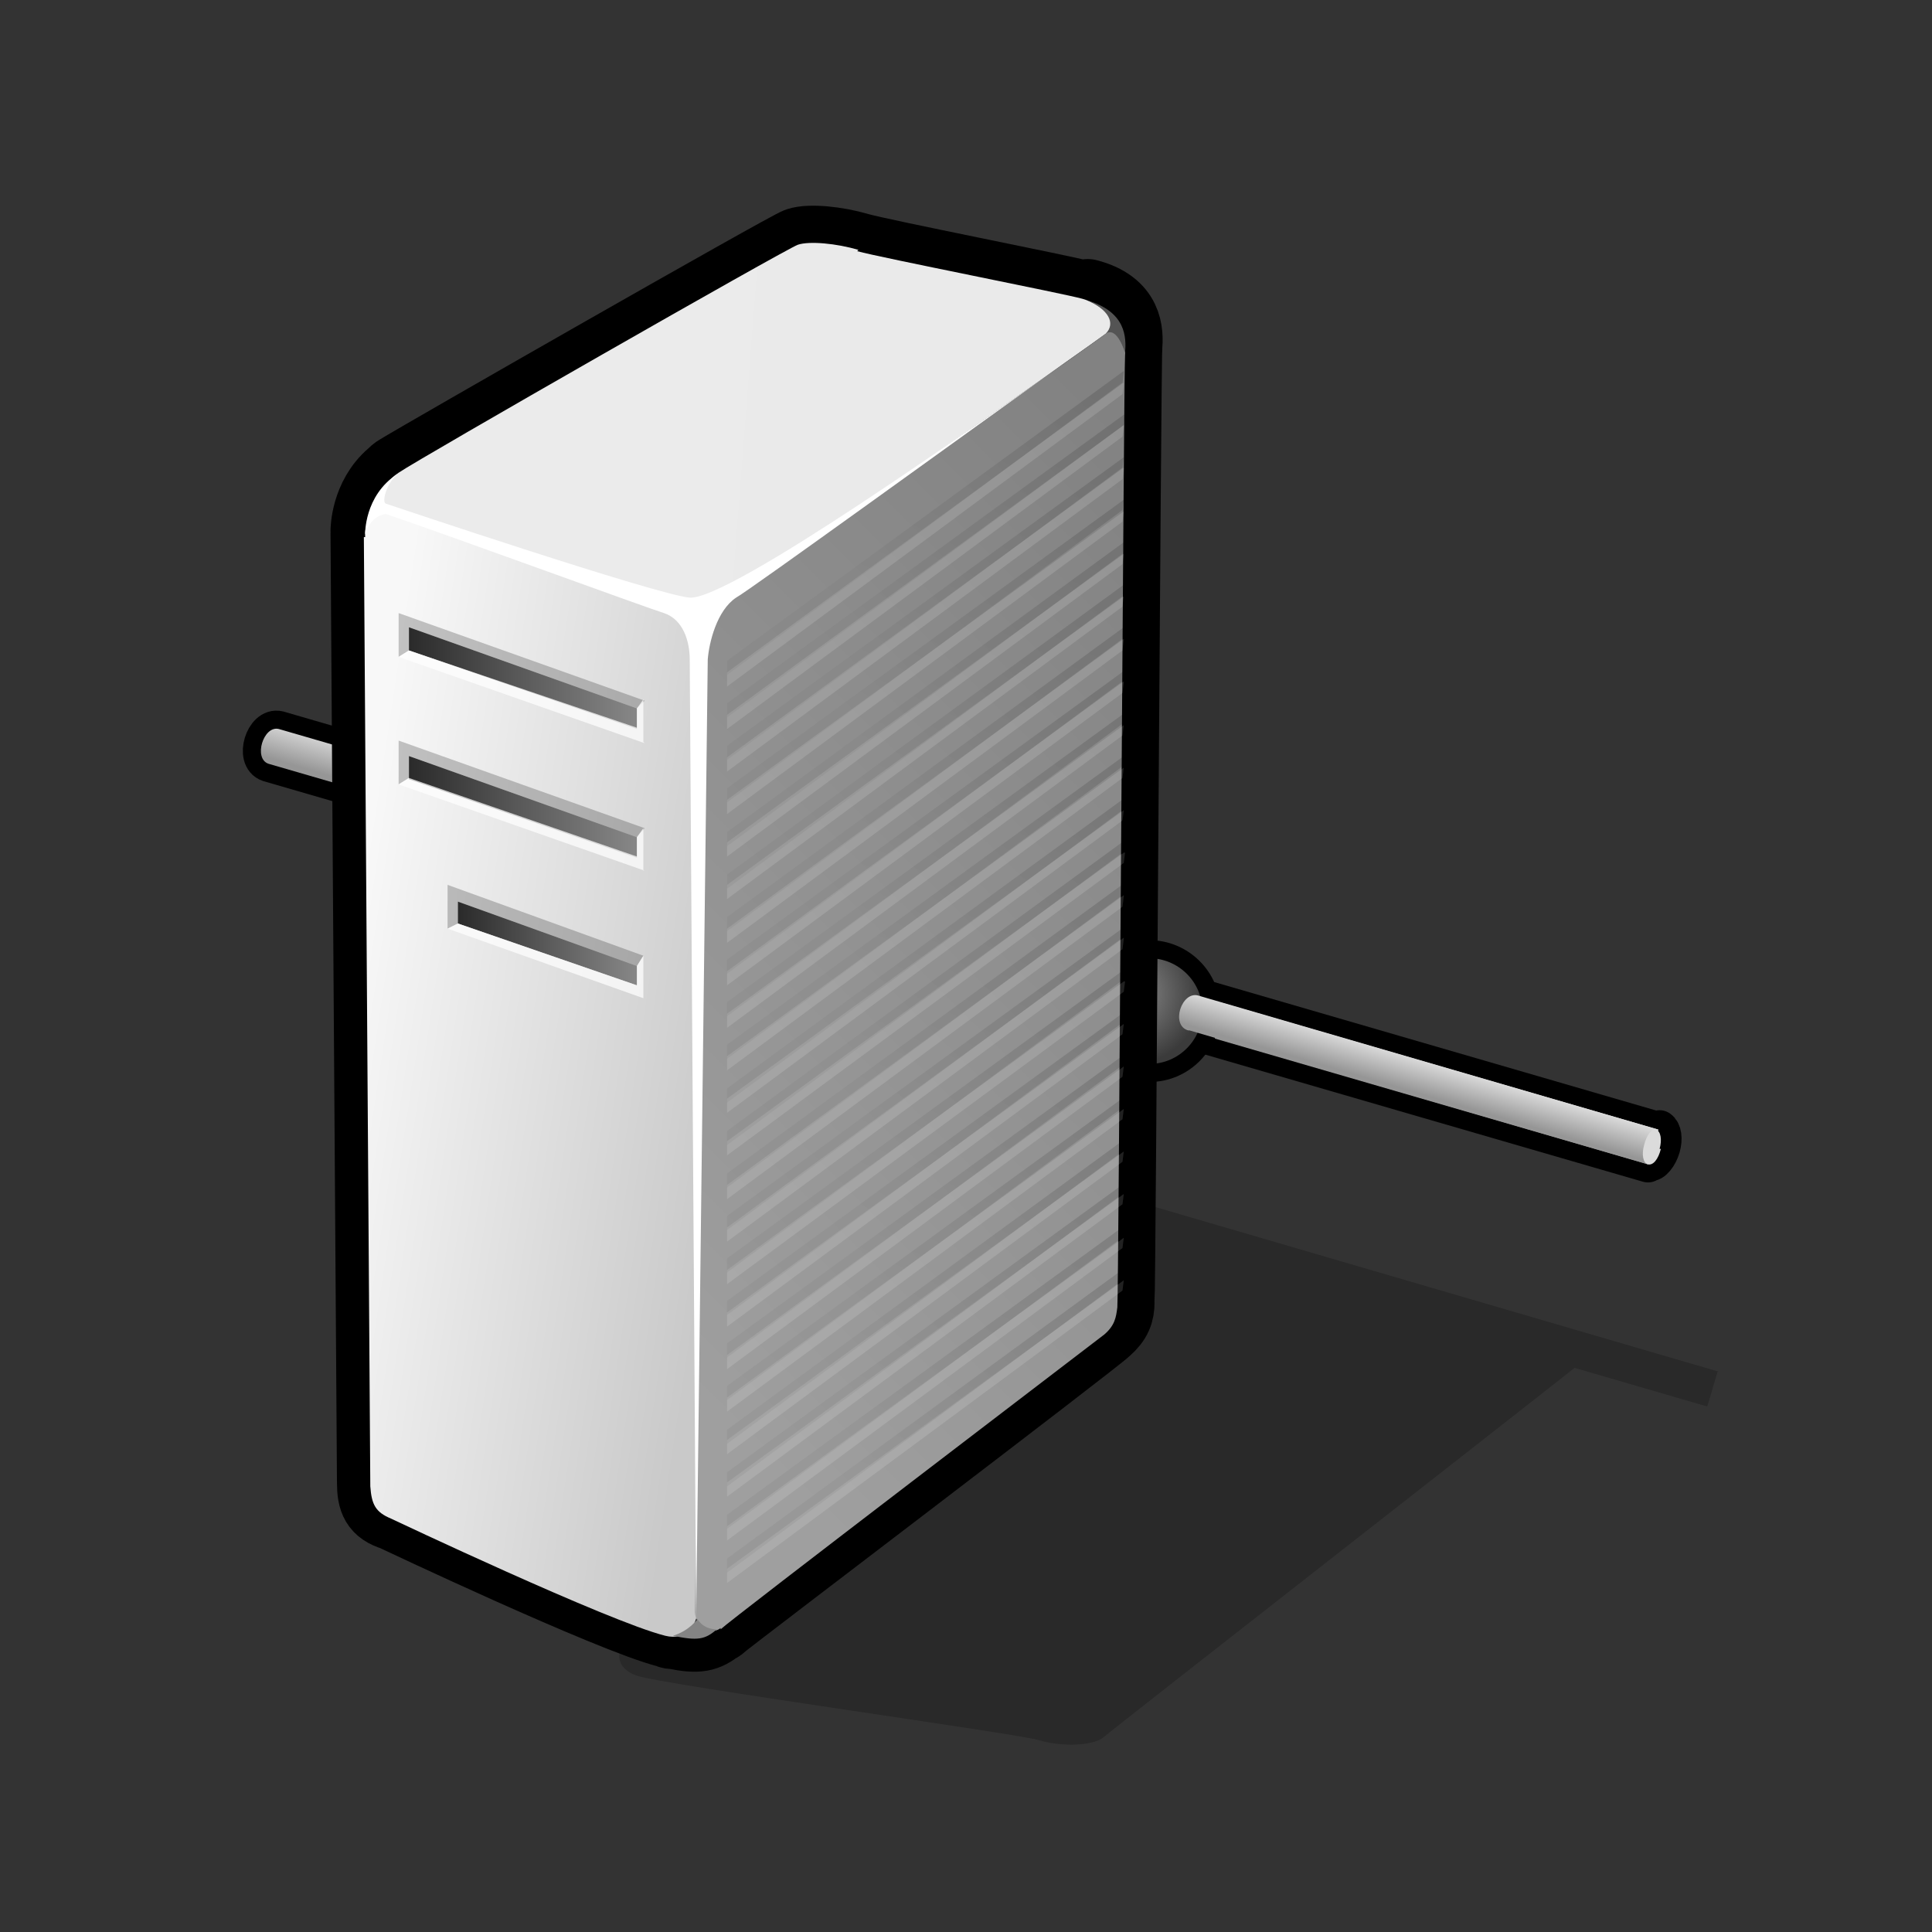 <?xml version="1.0" encoding="UTF-8" standalone="no"?>
<!-- Generator: Adobe Illustrator 9.0, SVG Export Plug-In  -->
<svg
   xmlns:dc="http://purl.org/dc/elements/1.1/"
   xmlns:cc="http://web.resource.org/cc/"
   xmlns:rdf="http://www.w3.org/1999/02/22-rdf-syntax-ns#"
   xmlns:svg="http://www.w3.org/2000/svg"
   xmlns="http://www.w3.org/2000/svg"
   xmlns:xlink="http://www.w3.org/1999/xlink"
   xmlns:sodipodi="http://sodipodi.sourceforge.net/DTD/sodipodi-0.dtd"
   xmlns:inkscape="http://www.inkscape.org/namespaces/inkscape"
   width="200"
   height="200"
   viewBox="0 0 150 150"
   xml:space="preserve"
   id="svg2"
   sodipodi:version="0.32"
   inkscape:version="0.43+devel"
   sodipodi:docname="server.svg"
   sodipodi:docbase="/home/jimmac/gfx/ximian/art/presentations/clipart/out"
   version="1.0"><rect x="0" y="0" width="150" height="150" fill="#333333" stroke="none"/><defs
   id="defs479"><radialGradient
     inkscape:collect="always"
     xlink:href="#aigrd3"
     id="radialGradient4646"
     gradientUnits="userSpaceOnUse"
     cx="90.048"
     cy="80.156"
     fx="90.048"
     fy="80.156"
     r="5.491" /><radialGradient
     inkscape:collect="always"
     xlink:href="#aigrd3"
     id="radialGradient4648"
     gradientUnits="userSpaceOnUse"
     cx="90.048"
     cy="80.156"
     fx="90.048"
     fy="80.156"
     r="5.491" /></defs><sodipodi:namedview
   inkscape:cy="72.048623"
   inkscape:cx="100.84011"
   inkscape:zoom="1"
   inkscape:window-height="777"
   inkscape:window-width="872"
   inkscape:pageshadow="2"
   inkscape:pageopacity="0.0"
   borderopacity="0.278"
   bordercolor="#666"
   pagecolor="#ffffff"
   id="base"
   showborder="true"
   inkscape:showpageshadow="false"
   width="200px"
   height="200px"
   inkscape:window-x="301"
   inkscape:window-y="293"
   inkscape:current-layer="svg2" />
	<g
   id="artwork"
   style="fill:white;fill-rule:nonzero;stroke:black;stroke-miterlimit:4"
   transform="translate(-2.25,-3)">
		<g
   style="stroke:none"
   id="g5">
			<linearGradient
   id="aigrd1"
   gradientUnits="userSpaceOnUse"
   x1="77.379"
   y1="74.855"
   x2="76.559"
   y2="77.631">
				<stop
   offset="0"
   style="stop-color:#DBDBDB"
   id="stop8" />
				<stop
   offset="1"
   style="stop-color:#969696"
   id="stop10" />
			</linearGradient>
			<path
   style="fill:url(#aigrd1);stroke:black;stroke-width:2.807;stroke-linecap:round;stroke-linejoin:round"
   d="M 131,90.7 L 131,90.7 L 130.9,90.7 C 130.9,90.7 130.9,90.7 130.9,90.7 C 130.9,90.7 130.9,90.7 130.9,90.7 L 23.9,59.6 C 22.7,59.3 21.9,61.9 23.1,62.3 L 130.2,93.4 L 130.2,93.3 C 130.2,93.3 130.2,93.3 130.3,93.3 C 130.6,93.4 131.1,92.8 131.3,92.1 C 131.5,91.4 131.4,90.8 131.1,90.6 L 131,90.7 z "
   id="path12" />
			<linearGradient
   id="aigrd2"
   gradientUnits="userSpaceOnUse"
   x1="77.07"
   y1="74.771"
   x2="76.252"
   y2="77.541">
				<stop
   offset="0"
   style="stop-color:#DBDBDB"
   id="stop15" />
				<stop
   offset="1"
   style="stop-color:#969696"
   id="stop17" />
			</linearGradient>
			<path
   style="fill:url(#aigrd2)"
   d="M 23.1,62.3 L 130.2,93.4 L 131,90.7 L 23.9,59.6 C 22.7,59.3 21.9,61.9 23.1,62.3 L 23.1,62.3 z "
   id="path19" />
			<path
   style="opacity:0.54;fill:black;fill-opacity:0.38"
   d="M 135.7,109.5 L 36.8,80.6 L 36,83.3 L 89.9,99 C 83.3,103.9 53,128.8 51.6,129.7 C 50.1,130.7 49.7,132.4 51.7,133.1 C 53.7,133.8 81.3,137.6 82.9,138.1 C 84.5,138.6 87,138.6 87.9,137.9 C 88.7,137.2 119.7,113 124.5,109.2 L 134.8,112.2 L 135.6,109.5 L 135.7,109.5 z "
   id="path21" />
			<radialGradient
   id="aigrd3"
   cx="90.048"
   cy="80.156"
   r="5.491"
   fx="90.048"
   fy="80.156"
   gradientUnits="userSpaceOnUse">
				<stop
   offset="0"
   style="stop-color:#8B8B8B"
   id="stop24" />
				<stop
   offset="1"
   style="stop-color:#3B3B3B"
   id="stop26" />
			</radialGradient>
			<path
   style="fill:url(#radialGradient4646);stroke:black;stroke-width:2.807"
   d="M 95.6,81.5 C 95.6,83.7 93.8,85.6 91.5,85.6 C 89.3,85.6 87.4,83.8 87.4,81.5 C 87.4,79.2 89.2,77.4 91.5,77.4 C 93.7,77.4 95.6,79.2 95.6,81.5 z "
   id="path28" />
			<path
   style="fill:url(#radialGradient4648)"
   d="M 95.6,81.5 C 95.6,83.7 93.8,85.6 91.5,85.6 C 89.3,85.6 87.4,83.8 87.4,81.5 C 87.4,79.2 89.2,77.4 91.5,77.4 C 93.7,77.4 95.6,79.2 95.6,81.5 z "
   id="path30" />
			<linearGradient
   id="aigrd5"
   gradientUnits="userSpaceOnUse"
   x1="112.685"
   y1="85.289"
   x2="111.954"
   y2="87.762">
				<stop
   offset="0"
   style="stop-color:#DBDBDB"
   id="stop33" />
				<stop
   offset="1"
   style="stop-color:#969696"
   id="stop35" />
			</linearGradient>
			<path
   style="fill:url(#aigrd5)"
   d="M 94.6,83 L 130.2,93.4 L 131,90.7 L 95.3,80.3 C 94,79.9 93.1,82.6 94.5,83 L 94.6,83 z "
   id="path37" />
			<path
   style="fill:#dbdbdb"
   d="M 131.2,92.2 C 131,93 130.6,93.5 130.2,93.4 C 129.8,93.3 129.7,92.6 129.9,91.9 C 130.1,91.1 130.5,90.6 130.8,90.7 C 131.2,90.8 131.3,91.5 131.1,92.2 L 131.2,92.2 z "
   id="path39" />
			<path
   style="fill:black;stroke:black;stroke-width:5.577;stroke-linecap:round;stroke-linejoin:round"
   d="M 86.6,26.1 C 86.6,26.1 86.6,26.1 86.7,26.1 C 86.6,26.1 86.4,26 86.3,26 C 84.9,25.6 70.6,22.8 68.9,22.3 C 67.2,21.8 65.1,21.6 64.2,21.9 C 63.3,22.2 34.8,38.5 33.2,39.5 C 33,39.6 32.8,39.8 32.7,39.9 C 30.7,41.6 30.7,44.2 30.7,44.2 C 30.7,44.2 30.7,44.1 30.8,44 C 30.8,44.1 30.7,44.2 30.7,44.4 L 31.2,118.1 C 31.2,119.5 31.5,120.2 32.8,120.6 C 32.8,120.6 49.7,128.6 54.1,129.7 C 54.3,129.8 54.4,129.8 54.6,129.8 C 54.6,129.8 54.6,129.8 54.6,129.8 C 56.5,130.2 57.1,130 58,129.3 C 58.1,129.3 58.2,129.2 58.3,129.1 C 59,128.5 87.3,107 88.1,106.2 C 88.9,105.5 89.1,104.9 89.1,104.1 C 89.2,103.3 89.6,31.2 89.7,30.2 C 89.7,30.1 89.7,30.1 89.7,30 L 89.7,30 C 89.8,28.8 89.8,26.7 86.7,25.9 L 86.6,26.1 z M 56.3,128.6 C 56.3,128.6 56.3,128.6 56.3,128.6 L 56.3,128.6 L 56.3,128.6 C 56.3,128.7 56.4,128.7 56.4,128.8 C 56.3,128.7 56.3,128.6 56.3,128.6 L 56.3,128.6 z M 85.6,30.5 C 86.7,29.7 87.4,29.2 87.4,29.2 C 87.4,29.2 86.7,29.7 85.5,30.6 C 83.6,31.9 81,33.8 78,35.9 C 82.9,32.5 87,29.6 88.1,28.7 C 87.9,28.9 87,29.5 85.6,30.5 L 85.6,30.5 z "
   id="path41" />
			<linearGradient
   id="aigrd6"
   gradientUnits="userSpaceOnUse"
   x1="30.27"
   y1="38.332"
   x2="85.596"
   y2="38.332"
   gradientTransform="matrix(0.997,7.73e-2,-7.73e-2,0.997,5.299,-6.793)">
				<stop
   offset="0"
   style="stop-color:#EBEBEB"
   id="stop44" />
				<stop
   offset="1"
   style="stop-color:#EAEAEA"
   id="stop46" />
			</linearGradient>
			<path
   style="fill:url(#aigrd6)"
   d="M 68.9,22.4 C 67.2,21.9 65.1,21.7 64.2,22 C 63.3,22.3 34.8,38.6 33.2,39.7 C 31.7,40.7 31.3,42.4 33.3,43.1 C 35.3,43.8 52.4,49.1 54.1,49.6 C 55.7,50.1 58.2,50.1 59.1,49.4 C 60,48.7 87.5,29.4 88.4,28.7 C 89.3,27.9 87.7,26.6 86.3,26.2 C 84.9,25.8 70.6,23 68.8,22.5 L 68.9,22.4 z "
   id="path48" />
			<linearGradient
   id="aigrd7"
   gradientUnits="userSpaceOnUse"
   x1="30.046"
   y1="88.905"
   x2="60.757"
   y2="91.117"
   gradientTransform="matrix(0.997,7.73e-2,-7.73e-2,0.997,5.299,-6.793)">
				<stop
   offset="0"
   style="stop-color:#F8F8F8"
   id="stop51" />
				<stop
   offset="1"
   style="stop-color:#C9C9C9"
   id="stop53" />
			</linearGradient>
			<path
   style="fill:url(#aigrd7)"
   d="M 30.6,44.7 C 30.5,43.3 31.5,42.5 32.5,42.8 C 33.5,43.1 53.3,49.6 54.8,50.5 C 56.3,51.4 57.1,51.9 57.1,53.1 C 57,54.3 56.5,127.2 56.4,128.2 C 56.3,129.2 55.5,130.4 53.9,130 C 49.5,128.9 32.6,120.9 32.6,120.9 C 31.4,120.4 31.1,119.8 31,118.4 L 30.5,44.7 L 30.6,44.7 z "
   id="path55" />
			<linearGradient
   id="aigrd8"
   gradientUnits="userSpaceOnUse"
   x1="51.066"
   y1="106.75"
   x2="101.216"
   y2="47.71"
   gradientTransform="matrix(0.997,7.73e-2,-7.73e-2,0.997,5.299,-6.793)">
				<stop
   offset="0"
   style="stop-color:#9F9F9F"
   id="stop58" />
				<stop
   offset="1"
   style="stop-color:#828282"
   id="stop60" />
			</linearGradient>
			<path
   style="fill:url(#aigrd8)"
   d="M 58.2,129.4 C 57.5,130 56.1,129.3 56.2,127.9 C 56.3,126.5 56.8,54 56.9,52.8 C 57,51.6 57.5,50.5 58.4,49.8 C 59.3,49.1 87,29.8 88.1,28.9 C 89.2,28 89.7,29.6 89.6,30.6 C 89.5,31.6 89.1,103.7 89,104.5 C 88.9,105.3 88.8,105.9 88,106.6 C 87.1,107.3 58.9,128.8 58.2,129.5 L 58.2,129.4 z "
   id="path62" />
			<g
   id="g64">
				<path
   d="M 55.8,49.4 C 53.3,49.2 32.5,42.2 32.2,42.1 C 31.9,42 32.2,40.6 33.1,39.8 C 30.5,41.5 30.6,44.5 30.6,44.5 C 30.6,44.5 30.9,43.1 32.2,42.9 C 37.2,44.6 52.5,50.2 53.8,50.6 C 55.3,51.1 55.8,52.8 55.8,54.2 L 56.3,128.7 L 57.2,54.2 C 57.3,52.9 57.9,50.4 59.4,49.4 C 60.2,49 78.3,35.9 85,31.1 C 78.1,36 58.9,49.6 55.8,49.4 z "
   id="path66" />
				<path
   d="M 85,31.1 C 86.5,30 87.4,29.3 87.4,29.3 C 87.4,29.3 86.5,30 85,31.1 z "
   id="path68" />
			</g>
			<path
   style="fill:#848484"
   d="M 57.9,129.5 C 57,130.3 56.4,130.4 54.5,130 C 55.8,129.6 56.4,128.7 56.4,128.7 C 56.4,128.7 56.8,129.5 57.9,129.5 z "
   id="path70" />
			<path
   style="fill:#545454"
   d="M 86.6,26.3 C 88.3,27 88.9,28.1 88.1,28.9 C 89,28.3 89.6,30.4 89.6,30.4 C 89.7,29.2 89.7,27.2 86.6,26.3 L 86.6,26.3 z "
   id="path72" />
			<g
   id="g74">
				<linearGradient
   id="aigrd9"
   gradientUnits="userSpaceOnUse"
   x1="33.969"
   y1="65.606"
   x2="51.709"
   y2="65.606">
					<stop
   offset="0"
   style="stop-color:#2A2A2A"
   id="stop77" />
					<stop
   offset="0.474"
   style="stop-color:#585858"
   id="stop79" />
					<stop
   offset="1"
   style="stop-color:#878787"
   id="stop81" />
				</linearGradient>
				<path
   style="fill:url(#aigrd9)"
   d="M 34,61.7 L 34,63.5 L 51.7,69.6 L 51.7,68 L 34,61.7 z "
   id="path83" />
				<path
   style="opacity:0.22;fill:black"
   d="M 34,63.4 L 33.2,63.9 L 33.2,60.5 L 52.3,67.3 L 51.7,68 L 34,61.7 L 34,63.5 L 34,63.4 z "
   id="path85" />
				<path
   style="opacity:0.72"
   d="M 52.2,70.6 L 52.2,67.3 L 51.7,68 L 51.7,69.5 L 34,63.4 L 33.2,63.9 L 52.3,70.6 L 52.2,70.6 z "
   id="path87" />
			</g>
			<g
   id="g89">
				<linearGradient
   id="aigrd10"
   gradientUnits="userSpaceOnUse"
   x1="33.969"
   y1="55.654"
   x2="51.709"
   y2="55.654">
					<stop
   offset="0"
   style="stop-color:#2A2A2A"
   id="stop92" />
					<stop
   offset="0.474"
   style="stop-color:#585858"
   id="stop94" />
					<stop
   offset="1"
   style="stop-color:#878787"
   id="stop96" />
				</linearGradient>
				<path
   style="fill:url(#aigrd10)"
   d="M 34,51.7 L 34,53.5 L 51.7,59.6 L 51.7,58 L 34,51.7 z "
   id="path98" />
				<path
   style="opacity:0.22;fill:black"
   d="M 34,53.5 L 33.2,54 L 33.2,50.6 L 52.3,57.4 L 51.7,58 L 34,51.7 L 34,53.5 z "
   id="path100" />
				<path
   style="opacity:0.72"
   d="M 52.2,60.6 L 52.2,57.3 L 51.7,58 L 51.7,59.5 L 34,53.5 L 33.2,54 L 52.3,60.7 L 52.2,60.6 z "
   id="path102" />
			</g>
			<g
   id="g104">
				<linearGradient
   id="aigrd11"
   gradientUnits="userSpaceOnUse"
   x1="37.839"
   y1="76.192"
   x2="51.709"
   y2="76.192">
					<stop
   offset="0"
   style="stop-color:#2A2A2A"
   id="stop107" />
					<stop
   offset="0.474"
   style="stop-color:#585858"
   id="stop109" />
					<stop
   offset="1"
   style="stop-color:#878787"
   id="stop111" />
				</linearGradient>
				<path
   style="fill:url(#aigrd11)"
   d="M 37.8,72.9 L 37.8,74.7 L 51.7,79.5 L 51.7,78 L 37.8,73 L 37.8,72.9 z "
   id="path113" />
				<path
   style="opacity:0.22;fill:black"
   d="M 37.8,74.7 L 37,75.1 L 37,71.7 L 52.2,77.2 L 51.7,78 L 37.8,73 L 37.8,74.8 L 37.8,74.7 z "
   id="path115" />
				<path
   style="opacity:0.72"
   d="M 52.2,80.5 L 52.2,77.2 L 51.7,78 L 51.7,79.5 L 37.8,74.7 L 37,75.1 L 52.2,80.5 z "
   id="path117" />
			</g>
			<g
   id="g119">
				<g
   id="g121">
					<g
   id="g123">
						<linearGradient
   id="aigrd12"
   gradientUnits="userSpaceOnUse"
   x1="81.299"
   y1="100.539"
   x2="71.419"
   y2="119.028">
							<stop
   offset="0"
   style="stop-color:#FFFFFF"
   id="stop126" />
							<stop
   offset="1"
   style="stop-color:#FFFFFF"
   id="stop128" />
						</linearGradient>
						<path
   style="opacity:0.13;fill:url(#aigrd12)"
   d="M 89.5,102.4 L 58.7,124.8 L 58.7,125.9 L 89.4,103.2 L 89.5,102.4 z "
   id="path130" />
						<linearGradient
   id="aigrd13"
   gradientUnits="userSpaceOnUse"
   x1="81.305"
   y1="99.663"
   x2="71.424"
   y2="118.154">
							<stop
   offset="0"
   style="stop-color:#000000"
   id="stop133" />
							<stop
   offset="1"
   style="stop-color:#6A6A6A"
   id="stop135" />
						</linearGradient>
						<path
   style="opacity:0.13;fill:url(#aigrd13)"
   d="M 89.5,101.5 L 58.7,124 L 58.7,125.1 L 89.4,102.4 L 89.5,101.6 L 89.5,101.5 z "
   id="path137" />
					</g>
					<g
   id="g139">
						<linearGradient
   id="aigrd14"
   gradientUnits="userSpaceOnUse"
   x1="81.301"
   y1="97.222"
   x2="71.421"
   y2="115.711">
							<stop
   offset="0"
   style="stop-color:#FFFFFF"
   id="stop142" />
							<stop
   offset="1"
   style="stop-color:#FFFFFF"
   id="stop144" />
						</linearGradient>
						<path
   style="opacity:0.13;fill:url(#aigrd14)"
   d="M 89.5,99.1 L 58.7,121.5 L 58.7,122.6 L 89.4,99.9 L 89.5,99.1 z "
   id="path146" />
						<linearGradient
   id="aigrd15"
   gradientUnits="userSpaceOnUse"
   x1="81.304"
   y1="96.345"
   x2="71.423"
   y2="114.836">
							<stop
   offset="0"
   style="stop-color:#000000"
   id="stop149" />
							<stop
   offset="1"
   style="stop-color:#6A6A6A"
   id="stop151" />
						</linearGradient>
						<path
   style="opacity:0.13;fill:url(#aigrd15)"
   d="M 89.5,98.2 L 58.7,120.6 L 58.7,121.7 L 89.5,99 L 89.6,98.2 L 89.5,98.2 z "
   id="path153" />
					</g>
					<g
   id="g155">
						<linearGradient
   id="aigrd16"
   gradientUnits="userSpaceOnUse"
   x1="81.3"
   y1="93.902"
   x2="71.42"
   y2="112.392">
							<stop
   offset="0"
   style="stop-color:#FFFFFF"
   id="stop158" />
							<stop
   offset="1"
   style="stop-color:#FFFFFF"
   id="stop160" />
						</linearGradient>
						<path
   style="opacity:0.13;fill:url(#aigrd16)"
   d="M 89.5,95.7 L 58.7,118.1 L 58.7,119.2 L 89.4,96.5 L 89.5,95.7 L 89.5,95.7 z "
   id="path162" />
						<linearGradient
   id="aigrd17"
   gradientUnits="userSpaceOnUse"
   x1="81.305"
   y1="93.028"
   x2="71.424"
   y2="111.519">
							<stop
   offset="0"
   style="stop-color:#000000"
   id="stop165" />
							<stop
   offset="1"
   style="stop-color:#6A6A6A"
   id="stop167" />
						</linearGradient>
						<path
   style="opacity:0.13;fill:url(#aigrd17)"
   d="M 89.5,94.9 L 58.7,117.3 L 58.7,118.4 L 89.4,95.7 L 89.5,94.9 z "
   id="path169" />
					</g>
					<g
   id="g171">
						<linearGradient
   id="aigrd18"
   gradientUnits="userSpaceOnUse"
   x1="81.301"
   y1="90.587"
   x2="71.421"
   y2="109.076">
							<stop
   offset="0"
   style="stop-color:#FFFFFF"
   id="stop174" />
							<stop
   offset="1"
   style="stop-color:#FFFFFF"
   id="stop176" />
						</linearGradient>
						<path
   style="opacity:0.13;fill:url(#aigrd18)"
   d="M 89.5,92.4 L 58.7,114.8 L 58.7,115.9 L 89.4,93.2 L 89.5,92.4 z "
   id="path178" />
						<linearGradient
   id="aigrd19"
   gradientUnits="userSpaceOnUse"
   x1="81.304"
   y1="89.71"
   x2="71.423"
   y2="108.201">
							<stop
   offset="0"
   style="stop-color:#000000"
   id="stop181" />
							<stop
   offset="1"
   style="stop-color:#6A6A6A"
   id="stop183" />
						</linearGradient>
						<path
   style="opacity:0.13;fill:url(#aigrd19)"
   d="M 89.5,91.5 L 58.7,114 L 58.7,115.1 L 89.4,92.4 L 89.5,91.6 L 89.5,91.5 z "
   id="path185" />
					</g>
					<g
   id="g187">
						<linearGradient
   id="aigrd20"
   gradientUnits="userSpaceOnUse"
   x1="81.3"
   y1="87.268"
   x2="71.42"
   y2="105.757">
							<stop
   offset="0"
   style="stop-color:#FFFFFF"
   id="stop190" />
							<stop
   offset="1"
   style="stop-color:#FFFFFF"
   id="stop192" />
						</linearGradient>
						<path
   style="opacity:0.13;fill:url(#aigrd20)"
   d="M 89.5,89.1 L 58.7,111.5 L 58.7,112.6 L 89.4,89.9 L 89.5,89.1 z "
   id="path194" />
						<linearGradient
   id="aigrd21"
   gradientUnits="userSpaceOnUse"
   x1="81.305"
   y1="86.392"
   x2="71.423"
   y2="104.884">
							<stop
   offset="0"
   style="stop-color:#000000"
   id="stop197" />
							<stop
   offset="1"
   style="stop-color:#6A6A6A"
   id="stop199" />
						</linearGradient>
						<path
   style="opacity:0.13;fill:url(#aigrd21)"
   d="M 89.5,88.2 L 58.7,110.6 L 58.7,111.7 L 89.4,89 L 89.5,88.2 L 89.5,88.2 z "
   id="path201" />
					</g>
					<g
   id="g203">
						<linearGradient
   id="aigrd22"
   gradientUnits="userSpaceOnUse"
   x1="81.301"
   y1="83.95"
   x2="71.421"
   y2="102.441">
							<stop
   offset="0"
   style="stop-color:#FFFFFF"
   id="stop206" />
							<stop
   offset="1"
   style="stop-color:#FFFFFF"
   id="stop208" />
						</linearGradient>
						<path
   style="opacity:0.13;fill:url(#aigrd22)"
   d="M 89.5,85.8 L 58.7,108.2 L 58.7,109.3 L 89.4,86.6 L 89.5,85.8 L 89.5,85.8 z "
   id="path210" />
						<linearGradient
   id="aigrd23"
   gradientUnits="userSpaceOnUse"
   x1="81.304"
   y1="83.075"
   x2="71.423"
   y2="101.566">
							<stop
   offset="0"
   style="stop-color:#000000"
   id="stop213" />
							<stop
   offset="1"
   style="stop-color:#6A6A6A"
   id="stop215" />
						</linearGradient>
						<path
   style="opacity:0.13;fill:url(#aigrd23)"
   d="M 89.5,84.9 L 58.7,107.3 L 58.7,108.4 L 89.4,85.7 L 89.5,84.9 z "
   id="path217" />
					</g>
					<g
   id="g219">
						<linearGradient
   id="aigrd24"
   gradientUnits="userSpaceOnUse"
   x1="81.3"
   y1="80.633"
   x2="71.42"
   y2="99.122">
							<stop
   offset="0"
   style="stop-color:#FFFFFF"
   id="stop222" />
							<stop
   offset="1"
   style="stop-color:#FFFFFF"
   id="stop224" />
						</linearGradient>
						<path
   style="opacity:0.13;fill:url(#aigrd24)"
   d="M 89.5,82.5 L 58.7,104.9 L 58.7,106 L 89.4,83.3 L 89.5,82.5 z "
   id="path226" />
						<linearGradient
   id="aigrd25"
   gradientUnits="userSpaceOnUse"
   x1="81.305"
   y1="79.757"
   x2="71.423"
   y2="98.249">
							<stop
   offset="0"
   style="stop-color:#000000"
   id="stop229" />
							<stop
   offset="1"
   style="stop-color:#6A6A6A"
   id="stop231" />
						</linearGradient>
						<path
   style="opacity:0.13;fill:url(#aigrd25)"
   d="M 89.5,81.6 L 58.7,104 L 58.7,105.1 L 89.4,82.4 L 89.5,81.6 z "
   id="path233" />
					</g>
					<g
   id="g235">
						<linearGradient
   id="aigrd26"
   gradientUnits="userSpaceOnUse"
   x1="81.301"
   y1="77.315"
   x2="71.421"
   y2="95.806">
							<stop
   offset="0"
   style="stop-color:#FFFFFF"
   id="stop238" />
							<stop
   offset="1"
   style="stop-color:#FFFFFF"
   id="stop240" />
						</linearGradient>
						<path
   style="opacity:0.13;fill:url(#aigrd26)"
   d="M 89.5,79.2 L 58.7,101.6 L 58.7,102.7 L 89.5,80 L 89.6,79.2 L 89.5,79.2 z "
   id="path242" />
						<linearGradient
   id="aigrd27"
   gradientUnits="userSpaceOnUse"
   x1="81.304"
   y1="76.439"
   x2="71.423"
   y2="94.931">
							<stop
   offset="0"
   style="stop-color:#000000"
   id="stop245" />
							<stop
   offset="1"
   style="stop-color:#6A6A6A"
   id="stop247" />
						</linearGradient>
						<path
   style="opacity:0.13;fill:url(#aigrd27)"
   d="M 89.5,78.3 L 58.7,100.7 L 58.7,101.8 L 89.4,79.1 L 89.5,78.3 L 89.5,78.3 z "
   id="path249" />
					</g>
					<g
   id="g251">
						<linearGradient
   id="aigrd28"
   gradientUnits="userSpaceOnUse"
   x1="81.301"
   y1="73.997"
   x2="71.421"
   y2="92.487">
							<stop
   offset="0"
   style="stop-color:#FFFFFF"
   id="stop254" />
							<stop
   offset="1"
   style="stop-color:#FFFFFF"
   id="stop256" />
						</linearGradient>
						<path
   style="opacity:0.13;fill:url(#aigrd28)"
   d="M 89.5,75.8 L 58.7,98.3 L 58.7,99.4 L 89.4,76.7 L 89.5,75.9 L 89.5,75.8 z "
   id="path258" />
						<linearGradient
   id="aigrd29"
   gradientUnits="userSpaceOnUse"
   x1="81.303"
   y1="73.122"
   x2="71.422"
   y2="91.613">
							<stop
   offset="0"
   style="stop-color:#000000"
   id="stop261" />
							<stop
   offset="1"
   style="stop-color:#6A6A6A"
   id="stop263" />
						</linearGradient>
						<path
   style="opacity:0.13;fill:url(#aigrd29)"
   d="M 89.5,75 L 58.7,97.4 L 58.7,98.5 L 89.4,75.8 L 89.5,75 z "
   id="path265" />
					</g>
					<g
   id="g267">
						<linearGradient
   id="aigrd30"
   gradientUnits="userSpaceOnUse"
   x1="81.302"
   y1="70.68"
   x2="71.422"
   y2="89.169">
							<stop
   offset="0"
   style="stop-color:#FFFFFF"
   id="stop270" />
							<stop
   offset="1"
   style="stop-color:#FFFFFF"
   id="stop272" />
						</linearGradient>
						<path
   style="opacity:0.13;fill:url(#aigrd30)"
   d="M 89.5,72.5 L 58.7,95 L 58.7,96.1 L 89.4,73.4 L 89.5,72.6 L 89.5,72.5 z "
   id="path274" />
						<linearGradient
   id="aigrd31"
   gradientUnits="userSpaceOnUse"
   x1="81.304"
   y1="69.805"
   x2="71.423"
   y2="88.296">
							<stop
   offset="0"
   style="stop-color:#000000"
   id="stop277" />
							<stop
   offset="1"
   style="stop-color:#6A6A6A"
   id="stop279" />
						</linearGradient>
						<path
   style="opacity:0.13;fill:url(#aigrd31)"
   d="M 89.5,71.6 L 58.7,94.1 L 58.7,95.2 L 89.4,72.5 L 89.5,71.7 L 89.5,71.6 z "
   id="path281" />
					</g>
					<g
   id="g283">
						<linearGradient
   id="aigrd32"
   gradientUnits="userSpaceOnUse"
   x1="81.301"
   y1="67.361"
   x2="71.42"
   y2="85.852">
							<stop
   offset="0"
   style="stop-color:#FFFFFF"
   id="stop286" />
							<stop
   offset="1"
   style="stop-color:#FFFFFF"
   id="stop288" />
						</linearGradient>
						<path
   style="opacity:0.13;fill:url(#aigrd32)"
   d="M 89.5,69.2 L 58.7,91.6 L 58.7,92.7 L 89.5,70 L 89.6,69.2 L 89.5,69.2 z "
   id="path290" />
						<linearGradient
   id="aigrd33"
   gradientUnits="userSpaceOnUse"
   x1="81.304"
   y1="66.486"
   x2="71.422"
   y2="84.979">
							<stop
   offset="0"
   style="stop-color:#000000"
   id="stop293" />
							<stop
   offset="1"
   style="stop-color:#6A6A6A"
   id="stop295" />
						</linearGradient>
						<path
   style="opacity:0.13;fill:url(#aigrd33)"
   d="M 89.5,68.3 L 58.7,90.8 L 58.7,91.9 L 89.4,69.2 L 89.5,68.4 L 89.5,68.3 z "
   id="path297" />
					</g>
					<g
   id="g299">
						<linearGradient
   id="aigrd34"
   gradientUnits="userSpaceOnUse"
   x1="81.302"
   y1="64.044"
   x2="71.422"
   y2="82.534">
							<stop
   offset="0"
   style="stop-color:#FFFFFF"
   id="stop302" />
							<stop
   offset="1"
   style="stop-color:#FFFFFF"
   id="stop304" />
						</linearGradient>
						<path
   style="opacity:0.13;fill:url(#aigrd34)"
   d="M 89.5,65.9 L 58.7,88.3 L 58.7,89.4 L 89.4,66.7 L 89.5,65.9 L 89.5,65.9 z "
   id="path306" />
						<linearGradient
   id="aigrd35"
   gradientUnits="userSpaceOnUse"
   x1="81.304"
   y1="63.169"
   x2="71.423"
   y2="81.661">
							<stop
   offset="0"
   style="stop-color:#000000"
   id="stop309" />
							<stop
   offset="1"
   style="stop-color:#6A6A6A"
   id="stop311" />
						</linearGradient>
						<path
   style="opacity:0.13;fill:url(#aigrd35)"
   d="M 89.5,65 L 58.7,87.5 L 58.7,88.6 L 89.4,65.9 L 89.5,65.1 L 89.5,65 z "
   id="path313" />
					</g>
					<g
   id="g315">
						<linearGradient
   id="aigrd36"
   gradientUnits="userSpaceOnUse"
   x1="81.301"
   y1="60.727"
   x2="71.42"
   y2="79.217">
							<stop
   offset="0"
   style="stop-color:#FFFFFF"
   id="stop318" />
							<stop
   offset="1"
   style="stop-color:#FFFFFF"
   id="stop320" />
						</linearGradient>
						<path
   style="opacity:0.13;fill:url(#aigrd36)"
   d="M 89.5,62.6 L 58.7,85 L 58.7,86.1 L 89.4,63.4 L 89.5,62.6 L 89.5,62.6 z "
   id="path322" />
						<linearGradient
   id="aigrd37"
   gradientUnits="userSpaceOnUse"
   x1="81.304"
   y1="59.851"
   x2="71.422"
   y2="78.343">
							<stop
   offset="0"
   style="stop-color:#000000"
   id="stop325" />
							<stop
   offset="1"
   style="stop-color:#6A6A6A"
   id="stop327" />
						</linearGradient>
						<path
   style="opacity:0.13;fill:url(#aigrd37)"
   d="M 89.5,61.7 L 58.7,84.1 L 58.7,85.2 L 89.4,62.5 L 89.5,61.7 L 89.5,61.7 z "
   id="path329" />
					</g>
					<g
   id="g331">
						<linearGradient
   id="aigrd38"
   gradientUnits="userSpaceOnUse"
   x1="81.302"
   y1="57.409"
   x2="71.421"
   y2="75.9">
							<stop
   offset="0"
   style="stop-color:#FFFFFF"
   id="stop334" />
							<stop
   offset="1"
   style="stop-color:#FFFFFF"
   id="stop336" />
						</linearGradient>
						<path
   style="opacity:0.13;fill:url(#aigrd38)"
   d="M 89.5,59.3 L 58.7,81.7 L 58.7,82.8 L 89.4,60.1 L 89.5,59.3 z "
   id="path338" />
						<linearGradient
   id="aigrd39"
   gradientUnits="userSpaceOnUse"
   x1="81.303"
   y1="56.533"
   x2="71.422"
   y2="75.025">
							<stop
   offset="0"
   style="stop-color:#000000"
   id="stop341" />
							<stop
   offset="1"
   style="stop-color:#6A6A6A"
   id="stop343" />
						</linearGradient>
						<path
   style="opacity:0.13;fill:url(#aigrd39)"
   d="M 89.5,58.4 L 58.7,80.8 L 58.7,81.9 L 89.4,59.2 L 89.5,58.4 L 89.5,58.4 z "
   id="path345" />
					</g>
					<g
   id="g347">
						<linearGradient
   id="aigrd40"
   gradientUnits="userSpaceOnUse"
   x1="81.301"
   y1="54.091"
   x2="71.42"
   y2="72.581">
							<stop
   offset="0"
   style="stop-color:#FFFFFF"
   id="stop350" />
							<stop
   offset="1"
   style="stop-color:#FFFFFF"
   id="stop352" />
						</linearGradient>
						<path
   style="opacity:0.13;fill:url(#aigrd40)"
   d="M 89.5,55.9 L 58.7,78.4 L 58.7,79.5 L 89.4,56.8 L 89.5,56 L 89.5,55.9 z "
   id="path354" />
						<linearGradient
   id="aigrd41"
   gradientUnits="userSpaceOnUse"
   x1="81.304"
   y1="53.216"
   x2="71.422"
   y2="71.709">
							<stop
   offset="0"
   style="stop-color:#000000"
   id="stop357" />
							<stop
   offset="1"
   style="stop-color:#6A6A6A"
   id="stop359" />
						</linearGradient>
						<path
   style="opacity:0.13;fill:url(#aigrd41)"
   d="M 89.5,55.1 L 58.7,77.5 L 58.7,78.6 L 89.4,55.9 L 89.5,55.1 L 89.5,55.1 z "
   id="path361" />
					</g>
					<g
   id="g363">
						<linearGradient
   id="aigrd42"
   gradientUnits="userSpaceOnUse"
   x1="81.302"
   y1="50.774"
   x2="71.421"
   y2="69.265">
							<stop
   offset="0"
   style="stop-color:#FFFFFF"
   id="stop366" />
							<stop
   offset="1"
   style="stop-color:#FFFFFF"
   id="stop368" />
						</linearGradient>
						<path
   style="opacity:0.13;fill:url(#aigrd42)"
   d="M 89.5,52.6 L 58.7,75.1 L 58.7,76.2 L 89.4,53.5 L 89.5,52.7 L 89.5,52.6 z "
   id="path370" />
						<linearGradient
   id="aigrd43"
   gradientUnits="userSpaceOnUse"
   x1="81.303"
   y1="49.898"
   x2="71.421"
   y2="68.39">
							<stop
   offset="0"
   style="stop-color:#000000"
   id="stop373" />
							<stop
   offset="1"
   style="stop-color:#6A6A6A"
   id="stop375" />
						</linearGradient>
						<path
   style="opacity:0.13;fill:url(#aigrd43)"
   d="M 89.5,51.7 L 58.7,74.2 L 58.7,75.3 L 89.4,52.6 L 89.5,51.8 L 89.5,51.7 z "
   id="path377" />
					</g>
					<g
   id="g379">
						<linearGradient
   id="aigrd44"
   gradientUnits="userSpaceOnUse"
   x1="81.302"
   y1="47.456"
   x2="71.421"
   y2="65.946">
							<stop
   offset="0"
   style="stop-color:#FFFFFF"
   id="stop382" />
							<stop
   offset="1"
   style="stop-color:#FFFFFF"
   id="stop384" />
						</linearGradient>
						<path
   style="opacity:0.13;fill:url(#aigrd44)"
   d="M 89.5,49.3 L 58.7,71.7 L 58.7,72.8 L 89.4,50.1 L 89.5,49.3 z "
   id="path386" />
						<linearGradient
   id="aigrd45"
   gradientUnits="userSpaceOnUse"
   x1="81.303"
   y1="46.581"
   x2="71.421"
   y2="65.073">
							<stop
   offset="0"
   style="stop-color:#000000"
   id="stop389" />
							<stop
   offset="1"
   style="stop-color:#6A6A6A"
   id="stop391" />
						</linearGradient>
						<path
   style="opacity:0.13;fill:url(#aigrd45)"
   d="M 89.5,48.4 L 58.7,70.9 L 58.7,72 L 89.4,49.3 L 89.5,48.5 L 89.5,48.4 z "
   id="path393" />
					</g>
					<g
   id="g395">
						<linearGradient
   id="aigrd46"
   gradientUnits="userSpaceOnUse"
   x1="81.303"
   y1="44.138"
   x2="71.422"
   y2="62.629">
							<stop
   offset="0"
   style="stop-color:#FFFFFF"
   id="stop398" />
							<stop
   offset="1"
   style="stop-color:#FFFFFF"
   id="stop400" />
						</linearGradient>
						<path
   style="opacity:0.13;fill:url(#aigrd46)"
   d="M 89.5,46 L 58.7,68.4 L 58.7,69.5 L 89.4,46.8 L 89.5,46 z "
   id="path402" />
						<linearGradient
   id="aigrd47"
   gradientUnits="userSpaceOnUse"
   x1="81.303"
   y1="43.263"
   x2="71.421"
   y2="61.756">
							<stop
   offset="0"
   style="stop-color:#000000"
   id="stop405" />
							<stop
   offset="1"
   style="stop-color:#6A6A6A"
   id="stop407" />
						</linearGradient>
						<path
   style="opacity:0.13;fill:url(#aigrd47)"
   d="M 89.5,45.1 L 58.7,67.6 L 58.7,68.7 L 89.4,46 L 89.5,45.2 L 89.5,45.1 z "
   id="path409" />
					</g>
					<g
   id="g411">
						<linearGradient
   id="aigrd48"
   gradientUnits="userSpaceOnUse"
   x1="81.302"
   y1="40.82"
   x2="71.421"
   y2="59.311">
							<stop
   offset="0"
   style="stop-color:#FFFFFF"
   id="stop414" />
							<stop
   offset="1"
   style="stop-color:#FFFFFF"
   id="stop416" />
						</linearGradient>
						<path
   style="opacity:0.13;fill:url(#aigrd48)"
   d="M 89.5,42.7 L 58.7,65.1 L 58.7,66.2 L 89.4,43.5 L 89.5,42.7 L 89.5,42.7 z "
   id="path418" />
						<linearGradient
   id="aigrd49"
   gradientUnits="userSpaceOnUse"
   x1="81.302"
   y1="39.945"
   x2="71.42"
   y2="58.438">
							<stop
   offset="0"
   style="stop-color:#000000"
   id="stop421" />
							<stop
   offset="1"
   style="stop-color:#6A6A6A"
   id="stop423" />
						</linearGradient>
						<path
   style="opacity:0.13;fill:url(#aigrd49)"
   d="M 89.5,41.8 L 58.7,64.2 L 58.7,65.3 L 89.4,42.6 L 89.5,41.8 z "
   id="path425" />
					</g>
					<g
   id="g427">
						<linearGradient
   id="aigrd50"
   gradientUnits="userSpaceOnUse"
   x1="81.303"
   y1="37.503"
   x2="71.422"
   y2="55.994">
							<stop
   offset="0"
   style="stop-color:#FFFFFF"
   id="stop430" />
							<stop
   offset="1"
   style="stop-color:#FFFFFF"
   id="stop432" />
						</linearGradient>
						<path
   style="opacity:0.13;fill:url(#aigrd50)"
   d="M 89.5,39.3 L 58.7,61.8 L 58.7,62.9 L 89.4,40.2 L 89.5,39.4 L 89.5,39.3 z "
   id="path434" />
						<linearGradient
   id="aigrd51"
   gradientUnits="userSpaceOnUse"
   x1="81.303"
   y1="36.628"
   x2="71.421"
   y2="55.121">
							<stop
   offset="0"
   style="stop-color:#000000"
   id="stop437" />
							<stop
   offset="1"
   style="stop-color:#6A6A6A"
   id="stop439" />
						</linearGradient>
						<path
   style="opacity:0.13;fill:url(#aigrd51)"
   d="M 89.5,38.5 L 58.7,60.9 L 58.7,62 L 89.4,39.3 L 89.5,38.5 z "
   id="path441" />
					</g>
					<g
   id="g443">
						<linearGradient
   id="aigrd52"
   gradientUnits="userSpaceOnUse"
   x1="81.302"
   y1="34.185"
   x2="71.421"
   y2="52.676">
							<stop
   offset="0"
   style="stop-color:#FFFFFF"
   id="stop446" />
							<stop
   offset="1"
   style="stop-color:#FFFFFF"
   id="stop448" />
						</linearGradient>
						<path
   style="opacity:0.13;fill:url(#aigrd52)"
   d="M 89.5,36 L 58.7,58.5 L 58.7,59.6 L 89.4,36.9 L 89.5,36.1 L 89.5,36 z "
   id="path450" />
						<linearGradient
   id="aigrd53"
   gradientUnits="userSpaceOnUse"
   x1="81.302"
   y1="33.31"
   x2="71.42"
   y2="51.803">
							<stop
   offset="0"
   style="stop-color:#000000"
   id="stop453" />
							<stop
   offset="1"
   style="stop-color:#6A6A6A"
   id="stop455" />
						</linearGradient>
						<path
   style="opacity:0.13;fill:url(#aigrd53)"
   d="M 89.5,35.2 L 58.7,57.6 L 58.7,58.7 L 89.5,36 L 89.6,35.2 L 89.5,35.2 z "
   id="path457" />
					</g>
					<g
   id="g459">
						<linearGradient
   id="aigrd54"
   gradientUnits="userSpaceOnUse"
   x1="81.303"
   y1="30.868"
   x2="71.422"
   y2="49.359">
							<stop
   offset="0"
   style="stop-color:#FFFFFF"
   id="stop462" />
							<stop
   offset="1"
   style="stop-color:#FFFFFF"
   id="stop464" />
						</linearGradient>
						<path
   style="opacity:0.13;fill:url(#aigrd54)"
   d="M 89.5,32.7 L 58.7,55.2 L 58.7,56.3 L 89.4,33.6 L 89.5,32.8 L 89.5,32.7 z "
   id="path466" />
						<linearGradient
   id="aigrd55"
   gradientUnits="userSpaceOnUse"
   x1="81.303"
   y1="29.993"
   x2="71.421"
   y2="48.486">
							<stop
   offset="0"
   style="stop-color:#000000"
   id="stop469" />
							<stop
   offset="1"
   style="stop-color:#6A6A6A"
   id="stop471" />
						</linearGradient>
						<path
   style="opacity:0.13;fill:url(#aigrd55)"
   d="M 89.5,31.8 L 58.7,54.3 L 58.7,55.4 L 89.4,32.7 L 89.5,31.9 L 89.5,31.8 z "
   id="path473" />
					</g>
				</g>
			</g>
		</g>
	</g>
	
</svg>
